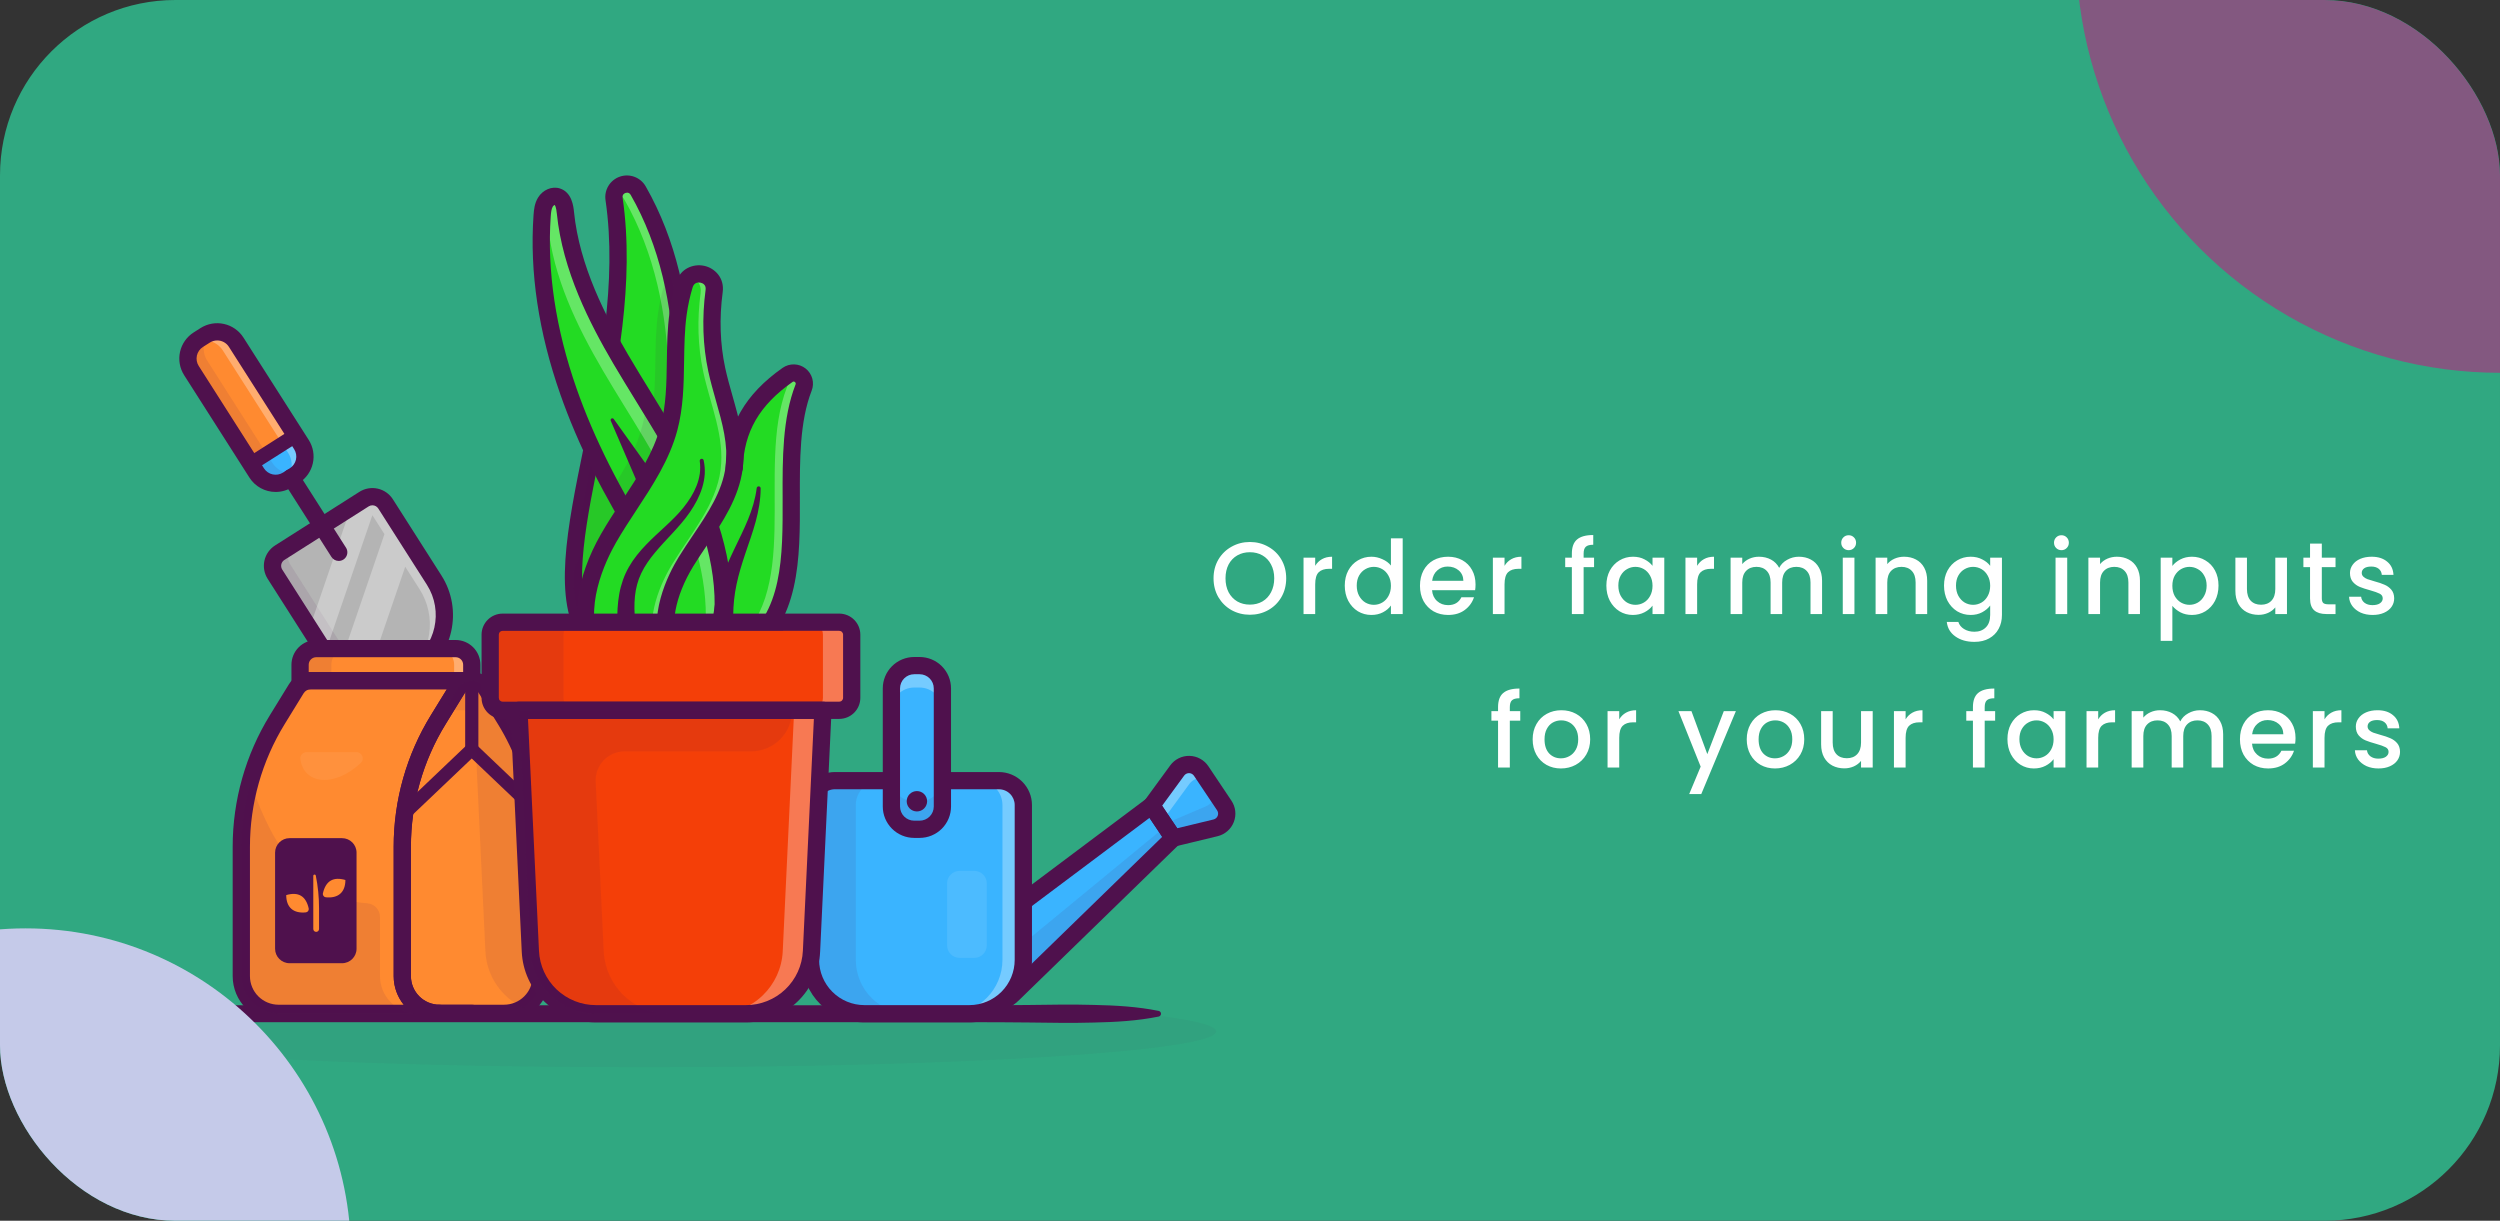 <svg width="342" height="167" viewBox="0 0 342 167" fill="none" xmlns="http://www.w3.org/2000/svg">
<rect x="0" y="0" width="342" height="167" fill="#333333" stroke="none"/>
<g clip-path="url(#clip0_554_8183)">
<rect width="342" height="167" fill="#30A881"/>
<g clip-path="url(#clip1_554_8183)">
<path d="M52.746 68.931L59.391 79.352C62.051 83.525 60.817 89.061 56.64 91.716H56.637C56.514 91.794 56.393 91.866 56.27 91.936C56.25 91.949 56.229 91.961 56.207 91.971C56.137 92.011 56.071 92.049 56 92.083C55.868 92.154 55.733 92.217 55.6 92.279C53.694 93.165 51.537 93.354 49.505 92.812C47.474 92.271 45.699 91.033 44.49 89.316C44.409 89.204 44.33 89.087 44.254 88.968L37.61 78.547C37.459 78.311 37.357 78.048 37.308 77.773C37.259 77.498 37.265 77.216 37.326 76.943C37.387 76.67 37.501 76.412 37.661 76.183C37.822 75.955 38.026 75.76 38.263 75.61L49.8 68.279C50.088 68.096 50.415 67.984 50.755 67.954C51.095 67.924 51.437 67.975 51.753 68.105C51.802 68.124 51.851 68.146 51.898 68.171C51.938 68.19 51.98 68.213 52.022 68.237C52.137 68.302 52.245 68.379 52.345 68.465C52.386 68.499 52.425 68.537 52.461 68.576C52.569 68.683 52.665 68.802 52.746 68.931V68.931Z" fill="#B4B4B4"/>
<g opacity="0.3">
<path opacity="0.3" d="M57.636 90.975C57.322 91.244 56.989 91.49 56.64 91.712H56.637C52.461 94.366 46.916 93.136 44.256 88.964L37.612 78.542C37.461 78.307 37.359 78.044 37.31 77.769C37.261 77.494 37.267 77.212 37.328 76.939C37.389 76.666 37.502 76.408 37.663 76.179C37.824 75.951 38.028 75.756 38.265 75.606L40.358 74.276C40.122 74.426 39.917 74.621 39.757 74.85C39.596 75.078 39.482 75.337 39.421 75.609C39.361 75.882 39.354 76.164 39.403 76.439C39.452 76.714 39.554 76.977 39.705 77.213L46.349 87.634C47.511 89.456 49.292 90.798 51.367 91.412C53.441 92.026 55.668 91.871 57.636 90.975Z" fill="#4F114D"/>
</g>
<g opacity="0.55">
<path opacity="0.55" d="M52.746 68.931L59.391 79.352C62.051 83.525 60.817 89.061 56.64 91.716H56.637C56.514 91.794 56.393 91.866 56.27 91.936C56.25 91.949 56.229 91.961 56.207 91.971C56.137 92.011 56.071 92.049 56 92.083C55.868 92.154 55.733 92.217 55.6 92.279C57.267 90.884 58.37 88.932 58.701 86.785C59.033 84.639 58.571 82.446 57.402 80.614L55.436 77.532L50.154 92.956C48.774 92.699 47.474 92.12 46.361 91.265L52.592 73.07L50.94 70.479L44.489 89.316C44.409 89.204 44.33 89.087 44.254 88.968L42.336 85.959L47.99 69.444L47.997 69.426L49.8 68.28C50.088 68.097 50.415 67.985 50.755 67.955C51.095 67.925 51.437 67.977 51.753 68.106C51.802 68.126 51.851 68.147 51.898 68.171C51.938 68.191 51.98 68.214 52.022 68.237C52.136 68.303 52.245 68.38 52.344 68.466C52.386 68.5 52.425 68.537 52.461 68.578C52.569 68.684 52.665 68.802 52.746 68.931V68.931Z" fill="white"/>
</g>
<g opacity="0.55">
<path opacity="0.55" d="M47.999 69.424L47.993 69.442C47.933 69.471 47.875 69.503 47.819 69.539L47.999 69.424Z" fill="white"/>
</g>
<path d="M51.838 94.29C50.128 94.293 48.445 93.864 46.946 93.045C45.446 92.225 44.178 91.041 43.259 89.602L36.615 79.181C36.381 78.815 36.222 78.406 36.147 77.979C36.071 77.551 36.081 77.113 36.175 76.689C36.27 76.265 36.447 75.864 36.696 75.508C36.946 75.153 37.263 74.85 37.63 74.617L49.169 67.282C49.91 66.812 50.808 66.655 51.665 66.845C52.522 67.035 53.269 67.557 53.742 68.296L60.385 78.719C63.39 83.433 61.994 89.708 57.272 92.708C55.649 93.742 53.764 94.291 51.838 94.29V94.29ZM50.946 69.124C50.766 69.124 50.589 69.175 50.437 69.272L38.899 76.604C38.794 76.671 38.703 76.758 38.631 76.86C38.56 76.962 38.509 77.077 38.482 77.199C38.455 77.32 38.452 77.446 38.474 77.569C38.495 77.692 38.541 77.809 38.608 77.914L45.252 88.334C47.558 91.951 52.382 93.022 56.005 90.719C59.629 88.417 60.702 83.601 58.394 79.984L51.749 69.563C51.663 69.428 51.545 69.317 51.404 69.24C51.264 69.164 51.106 69.124 50.946 69.124V69.124Z" fill="#4F114D"/>
<path d="M32.309 46.81L41.237 60.815C41.673 61.5 41.818 62.33 41.641 63.122C41.464 63.914 40.98 64.604 40.293 65.039L39.35 65.639C39.011 65.855 38.632 66.002 38.235 66.072C37.839 66.142 37.432 66.133 37.039 66.046C36.646 65.959 36.274 65.795 35.944 65.564C35.615 65.333 35.334 65.04 35.118 64.7L26.19 50.695C25.974 50.356 25.826 49.978 25.757 49.582C25.687 49.186 25.695 48.781 25.783 48.388C25.87 47.996 26.033 47.624 26.264 47.295C26.495 46.966 26.789 46.685 27.128 46.47L28.072 45.87C28.759 45.434 29.591 45.288 30.385 45.464C31.18 45.64 31.872 46.124 32.309 46.81V46.81Z" fill="#FF8A30"/>
<path d="M40.44 59.562L41.239 60.815C41.675 61.5 41.821 62.33 41.644 63.122C41.467 63.914 40.982 64.604 40.296 65.039L39.352 65.639C39.013 65.855 38.634 66.002 38.238 66.072C37.841 66.142 37.435 66.133 37.042 66.046C36.648 65.959 36.276 65.795 35.947 65.564C35.617 65.333 35.337 65.04 35.121 64.7L34.321 63.447L40.44 59.562Z" fill="#3AB4FF"/>
<g opacity="0.3">
<path opacity="0.3" d="M40.856 64.586C40.688 64.759 40.499 64.912 40.296 65.041L39.352 65.641C39.013 65.857 38.634 66.004 38.238 66.074C37.841 66.144 37.435 66.135 37.042 66.048C36.648 65.961 36.276 65.797 35.947 65.566C35.617 65.335 35.337 65.042 35.121 64.702L26.193 50.697C25.976 50.358 25.828 49.98 25.758 49.584C25.688 49.188 25.696 48.782 25.783 48.39C25.87 47.997 26.034 47.625 26.265 47.296C26.495 46.966 26.789 46.686 27.129 46.469L28.072 45.87C28.276 45.741 28.495 45.636 28.723 45.556C28.246 46.052 27.95 46.693 27.881 47.377C27.813 48.061 27.976 48.748 28.345 49.328L37.273 63.334C37.643 63.913 38.198 64.352 38.848 64.579C39.497 64.806 40.205 64.808 40.856 64.586V64.586Z" fill="#4F114D"/>
</g>
<g opacity="0.55">
<path opacity="0.55" d="M32.309 46.81L41.237 60.815C41.673 61.5 41.819 62.33 41.642 63.122C41.465 63.914 40.98 64.604 40.294 65.039L39.35 65.639C39.206 65.73 39.054 65.81 38.896 65.877C39.433 65.392 39.78 64.733 39.877 64.016C39.974 63.3 39.813 62.572 39.424 61.962L30.496 47.964C30.108 47.353 29.516 46.9 28.825 46.683C28.134 46.466 27.389 46.5 26.721 46.779C26.848 46.665 26.985 46.561 27.129 46.47L28.073 45.87C28.759 45.434 29.591 45.288 30.386 45.464C31.18 45.64 31.872 46.124 32.309 46.81Z" fill="white"/>
</g>
<path d="M37.713 67.299C36.997 67.3 36.292 67.121 35.665 66.778C35.037 66.434 34.506 65.939 34.122 65.336L25.192 51.329C24.588 50.38 24.385 49.231 24.629 48.133C24.874 47.035 25.545 46.079 26.495 45.475L27.438 44.876C28.389 44.273 29.54 44.072 30.64 44.316C31.739 44.559 32.697 45.229 33.302 46.176L42.233 60.183C42.838 61.132 43.041 62.282 42.796 63.379C42.552 64.477 41.881 65.433 40.931 66.037V66.037L39.987 66.637C39.308 67.069 38.519 67.299 37.713 67.299V67.299ZM29.716 46.573C29.358 46.572 29.008 46.674 28.706 46.866L27.763 47.464C27.554 47.597 27.373 47.769 27.231 47.972C27.089 48.174 26.988 48.403 26.934 48.644C26.881 48.885 26.875 49.135 26.918 49.379C26.961 49.622 27.052 49.855 27.185 50.063L36.113 64.07C36.382 64.491 36.807 64.788 37.295 64.897C37.783 65.005 38.295 64.916 38.717 64.648L39.661 64.049C40.083 63.78 40.381 63.356 40.489 62.868C40.598 62.381 40.508 61.87 40.239 61.449L31.31 47.442C31.14 47.175 30.904 46.955 30.625 46.803C30.346 46.651 30.034 46.572 29.716 46.573V46.573Z" fill="#4F114D"/>
<path d="M34.321 64.441C34.106 64.441 33.897 64.372 33.725 64.243C33.553 64.115 33.427 63.934 33.367 63.727C33.307 63.522 33.315 63.302 33.391 63.101C33.467 62.9 33.605 62.729 33.787 62.614L39.905 58.726C40.015 58.654 40.139 58.605 40.268 58.581C40.397 58.557 40.53 58.559 40.658 58.587C40.786 58.615 40.908 58.667 41.016 58.742C41.124 58.817 41.216 58.913 41.286 59.024C41.357 59.134 41.405 59.258 41.427 59.387C41.45 59.517 41.446 59.649 41.417 59.777C41.387 59.905 41.333 60.026 41.257 60.132C41.18 60.239 41.083 60.33 40.971 60.398L34.853 64.286C34.694 64.387 34.51 64.441 34.321 64.441V64.441Z" fill="#4F114D"/>
<path d="M46.339 76.736C46.14 76.736 45.944 76.686 45.77 76.59C45.596 76.495 45.448 76.357 45.341 76.189L38.829 65.975C38.661 65.712 38.605 65.392 38.673 65.087C38.741 64.781 38.927 64.516 39.191 64.348C39.456 64.18 39.776 64.124 40.082 64.192C40.387 64.26 40.654 64.446 40.822 64.71L47.334 74.924C47.447 75.102 47.511 75.308 47.518 75.519C47.525 75.73 47.475 75.939 47.373 76.124C47.271 76.309 47.122 76.463 46.94 76.571C46.758 76.678 46.55 76.735 46.339 76.736V76.736Z" fill="#4F114D"/>
<path d="M158.507 139.067C155.561 139.663 152.614 139.821 149.668 139.884C146.722 139.967 143.776 139.923 140.83 139.878C137.883 139.833 134.937 139.841 131.99 139.84H34.764H30.344C28.871 139.84 27.398 139.891 25.925 139.916C24.452 139.942 22.979 139.903 21.505 139.806C20.032 139.691 18.559 139.5 17.086 139.066C17.003 139.041 16.929 138.99 16.877 138.921C16.825 138.851 16.797 138.766 16.797 138.679C16.797 138.592 16.825 138.508 16.877 138.438C16.929 138.369 17.003 138.318 17.086 138.293C18.559 137.859 20.032 137.668 21.505 137.553C22.978 137.456 24.452 137.419 25.925 137.442C27.398 137.467 28.871 137.52 30.344 137.519H34.764H131.99C134.937 137.519 137.883 137.529 140.83 137.481C143.776 137.432 146.722 137.391 149.668 137.474C152.614 137.538 155.561 137.696 158.507 138.292C158.596 138.31 158.677 138.358 158.735 138.429C158.792 138.499 158.824 138.587 158.824 138.678C158.824 138.769 158.792 138.858 158.735 138.928C158.677 138.998 158.596 139.047 158.507 139.065V139.067Z" fill="#4F114D"/>
<path d="M160.517 114.643L138.509 136.046C138.114 136.436 137.637 136.733 137.113 136.918C136.589 137.102 136.031 137.169 135.478 137.113C134.926 137.057 134.392 136.88 133.916 136.594C133.44 136.308 133.033 135.921 132.724 135.46L129.755 131.025L157.539 110.196L160.517 114.643Z" fill="#3AB4FF"/>
<g opacity="0.3">
<path opacity="0.3" d="M160.517 114.642L138.511 136.047C138.115 136.436 137.638 136.734 137.114 136.918C136.59 137.102 136.032 137.168 135.479 137.112C134.926 137.056 134.392 136.879 133.916 136.593C133.44 136.308 133.032 135.92 132.723 135.459L129.754 131.029L135.121 127.008L135.236 127.217C135.506 127.701 135.88 128.121 136.331 128.444C136.782 128.768 137.299 128.989 137.845 129.09C138.391 129.191 138.953 129.171 139.49 129.03C140.028 128.889 140.527 128.632 140.954 128.276L159.447 113.046L160.517 114.642Z" fill="#4F114D"/>
</g>
<path d="M166.29 113.248L160.517 114.643L157.539 110.195L161.037 105.404C161.227 105.144 161.477 104.934 161.765 104.791C162.054 104.649 162.373 104.578 162.695 104.584C163.017 104.591 163.332 104.675 163.615 104.829C163.897 104.984 164.138 105.204 164.317 105.471L167.482 110.198C167.661 110.465 167.772 110.771 167.807 111.091C167.842 111.41 167.799 111.734 167.682 112.033C167.565 112.332 167.378 112.599 167.135 112.811C166.893 113.022 166.603 113.172 166.29 113.248V113.248Z" fill="#3AB4FF"/>
<g opacity="0.3">
<path opacity="0.3" d="M166.289 113.249L160.517 114.64L158.298 111.33L159.526 112.629L164.986 110.295C165.376 110.129 165.702 109.843 165.919 109.479C166.135 109.116 166.23 108.693 166.19 108.272L167.48 110.195C167.66 110.462 167.772 110.769 167.808 111.089C167.843 111.409 167.8 111.732 167.683 112.032C167.566 112.332 167.379 112.599 167.136 112.811C166.893 113.023 166.603 113.173 166.289 113.249V113.249Z" fill="#4F114D"/>
</g>
<g opacity="0.55">
<path opacity="0.55" d="M165.106 106.59C164.689 106.411 164.224 106.38 163.787 106.5C163.349 106.619 162.965 106.884 162.698 107.25L159.201 112.043L161.042 114.795L160.711 114.874L157.732 110.429L161.233 105.636C161.423 105.376 161.672 105.166 161.961 105.023C162.249 104.881 162.568 104.81 162.89 104.816C163.212 104.823 163.527 104.907 163.81 105.061C164.092 105.215 164.333 105.435 164.512 105.703L165.106 106.59Z" fill="white"/>
</g>
<path d="M135.865 138.311C135.696 138.311 135.527 138.302 135.359 138.285C134.633 138.213 133.932 137.981 133.307 137.605C132.681 137.23 132.147 136.721 131.742 136.114L128.773 131.678C128.606 131.428 128.54 131.123 128.591 130.826C128.642 130.529 128.804 130.262 129.046 130.081L156.83 109.252C156.958 109.155 157.105 109.086 157.261 109.049C157.417 109.011 157.579 109.005 157.737 109.032C157.895 109.059 158.046 109.118 158.181 109.205C158.315 109.292 158.431 109.406 158.52 109.539L161.498 113.986C161.652 114.215 161.72 114.49 161.692 114.764C161.664 115.038 161.54 115.293 161.343 115.486L139.336 136.888C138.412 137.801 137.164 138.313 135.865 138.311V138.311ZM131.357 131.298L133.705 134.804C133.917 135.121 134.197 135.387 134.524 135.583C134.851 135.78 135.218 135.901 135.597 135.94C135.977 135.978 136.36 135.933 136.72 135.806C137.08 135.679 137.408 135.475 137.679 135.207L158.988 114.483L157.248 111.886L131.357 131.298Z" fill="#4F114D"/>
<path d="M160.517 115.822C160.323 115.821 160.132 115.773 159.961 115.682C159.79 115.591 159.644 115.459 159.536 115.298L156.558 110.851C156.424 110.65 156.355 110.413 156.36 110.171C156.365 109.93 156.443 109.696 156.586 109.501L160.085 104.71C160.386 104.296 160.783 103.962 161.242 103.735C161.7 103.507 162.207 103.394 162.719 103.404C163.231 103.414 163.733 103.547 164.182 103.793C164.632 104.038 165.015 104.388 165.3 104.813L168.465 109.54C168.749 109.965 168.927 110.452 168.982 110.96C169.038 111.469 168.969 111.983 168.783 112.459C168.597 112.935 168.299 113.359 167.913 113.696C167.527 114.032 167.066 114.271 166.569 114.391V114.391L160.794 115.789C160.703 115.81 160.61 115.821 160.517 115.822V115.822ZM158.978 110.225L161.043 113.304L166.012 112.102C166.14 112.071 166.259 112.009 166.358 111.923C166.458 111.836 166.535 111.727 166.583 111.604C166.631 111.481 166.648 111.349 166.634 111.218C166.62 111.087 166.574 110.961 166.5 110.852L163.335 106.126C163.262 106.017 163.163 105.927 163.048 105.864C162.932 105.801 162.803 105.767 162.672 105.764C162.54 105.762 162.41 105.791 162.292 105.849C162.174 105.907 162.072 105.993 161.994 106.099L158.978 110.225Z" fill="#4F114D"/>
<path d="M114.209 106.794H136.656C137.541 106.794 138.389 107.145 139.015 107.769C139.64 108.394 139.992 109.241 139.992 110.124V131.312C139.992 133.266 139.215 135.14 137.831 136.521C136.447 137.903 134.569 138.679 132.612 138.679H118.254C116.297 138.679 114.419 137.903 113.035 136.521C111.652 135.14 110.874 133.266 110.874 131.312V110.124C110.874 109.241 111.226 108.394 111.851 107.769C112.477 107.145 113.326 106.794 114.21 106.794H114.209Z" fill="#3AB4FF"/>
<g opacity="0.3">
<path opacity="0.3" d="M124.454 138.681H118.894C116.936 138.681 115.059 137.905 113.674 136.524C112.29 135.142 111.512 133.268 111.511 131.314V110.124C111.511 109.241 111.863 108.394 112.489 107.77C113.114 107.145 113.962 106.794 114.847 106.793H120.41C119.972 106.793 119.538 106.879 119.133 107.047C118.729 107.214 118.361 107.46 118.051 107.769C117.741 108.078 117.495 108.445 117.328 108.85C117.16 109.254 117.074 109.687 117.074 110.124V131.314C117.074 132.281 117.265 133.239 117.636 134.133C118.006 135.027 118.55 135.839 119.235 136.523C119.921 137.207 120.734 137.75 121.63 138.12C122.525 138.491 123.485 138.681 124.454 138.681V138.681Z" fill="#4F114D"/>
</g>
<g opacity="0.55">
<path opacity="0.55" d="M139.358 110.124V131.314C139.358 133.268 138.58 135.141 137.196 136.523C135.812 137.905 133.935 138.681 131.978 138.681H129.755C131.712 138.681 133.589 137.905 134.973 136.523C136.357 135.141 137.135 133.268 137.135 131.314V110.124C137.135 109.241 136.783 108.394 136.157 107.769C135.532 107.144 134.683 106.793 133.798 106.793H136.023C136.908 106.794 137.756 107.145 138.381 107.769C139.007 108.394 139.358 109.241 139.358 110.124Z" fill="white"/>
</g>
<path d="M132.611 139.859H118.254C113.533 139.859 109.692 136.025 109.692 131.313V110.125C109.694 108.929 110.17 107.783 111.017 106.938C111.864 106.092 113.012 105.617 114.21 105.615H136.656C137.853 105.617 139.002 106.092 139.848 106.938C140.695 107.783 141.172 108.929 141.173 110.125V131.313C141.173 136.025 137.332 139.859 132.611 139.859ZM114.21 107.97C113.638 107.971 113.09 108.198 112.686 108.601C112.281 109.005 112.054 109.552 112.053 110.123V131.313C112.056 132.953 112.71 134.526 113.872 135.686C115.035 136.846 116.61 137.498 118.254 137.5H132.611C134.255 137.498 135.83 136.845 136.992 135.685C138.154 134.525 138.808 132.953 138.81 131.313V110.125C138.81 109.554 138.582 109.007 138.178 108.604C137.774 108.2 137.226 107.973 136.654 107.972L114.21 107.97Z" fill="#4F114D"/>
<path d="M125.802 91.054H125.063C123.341 91.054 121.944 92.448 121.944 94.167V110.333C121.944 112.052 123.341 113.446 125.063 113.446H125.802C127.525 113.446 128.921 112.052 128.921 110.333V94.167C128.921 92.448 127.525 91.054 125.802 91.054Z" fill="#3AB4FF"/>
<g opacity="0.3">
<path opacity="0.3" d="M128.92 106.5V110.333C128.92 110.742 128.84 111.147 128.683 111.524C128.526 111.902 128.297 112.245 128.007 112.534C127.717 112.823 127.373 113.053 126.995 113.209C126.617 113.365 126.211 113.446 125.801 113.446H125.065C124.655 113.446 124.249 113.365 123.871 113.209C123.492 113.053 123.148 112.824 122.858 112.534C122.568 112.245 122.338 111.902 122.181 111.525C122.024 111.147 121.944 110.742 121.943 110.333V106.5C121.944 106.908 122.024 107.313 122.181 107.691C122.338 108.069 122.568 108.412 122.858 108.701C123.148 108.99 123.492 109.219 123.871 109.376C124.249 109.532 124.655 109.612 125.065 109.612H125.801C126.211 109.612 126.617 109.532 126.995 109.376C127.373 109.219 127.717 108.99 128.007 108.701C128.297 108.412 128.526 108.069 128.683 107.691C128.84 107.313 128.92 106.908 128.92 106.5V106.5Z" fill="#4F114D"/>
</g>
<g opacity="0.55">
<path opacity="0.55" d="M128.92 94.82V97.167C128.92 96.758 128.84 96.353 128.683 95.975C128.526 95.598 128.296 95.254 128.007 94.965C127.717 94.676 127.373 94.447 126.995 94.291C126.617 94.134 126.211 94.054 125.801 94.054H125.065C124.237 94.054 123.444 94.382 122.858 94.965C122.273 95.549 121.944 96.341 121.943 97.167V94.82C121.944 93.994 122.273 93.202 122.858 92.619C123.444 92.035 124.237 91.707 125.065 91.707H125.801C126.211 91.707 126.617 91.788 126.995 91.944C127.373 92.1 127.717 92.33 128.007 92.619C128.296 92.908 128.526 93.251 128.683 93.629C128.84 94.007 128.92 94.411 128.92 94.82V94.82Z" fill="white"/>
</g>
<path d="M125.803 114.626H125.063C123.923 114.625 122.831 114.172 122.025 113.368C121.219 112.563 120.765 111.473 120.764 110.335V94.169C120.765 93.031 121.218 91.94 122.024 91.135C122.83 90.331 123.923 89.878 125.063 89.877H125.803C126.942 89.878 128.035 90.331 128.841 91.135C129.647 91.94 130.1 93.031 130.101 94.169V110.335C130.1 111.473 129.647 112.563 128.841 113.368C128.035 114.172 126.942 114.625 125.803 114.626ZM125.063 92.234C124.549 92.235 124.057 92.439 123.693 92.802C123.33 93.164 123.126 93.656 123.125 94.169V110.335C123.126 110.848 123.33 111.339 123.694 111.702C124.057 112.065 124.549 112.269 125.063 112.269H125.803C126.316 112.269 126.809 112.065 127.172 111.702C127.535 111.339 127.74 110.848 127.74 110.335V94.169C127.74 93.656 127.535 93.164 127.172 92.802C126.809 92.439 126.316 92.235 125.803 92.234H125.063Z" fill="#4F114D"/>
<path d="M125.433 111.007C125.062 111.007 124.707 110.86 124.445 110.599C124.183 110.337 124.036 109.983 124.036 109.613V109.613C124.036 109.243 124.183 108.889 124.445 108.627C124.707 108.366 125.062 108.219 125.433 108.219C125.616 108.219 125.798 108.255 125.967 108.325C126.137 108.395 126.291 108.498 126.42 108.627C126.55 108.757 126.653 108.91 126.723 109.08C126.793 109.249 126.83 109.43 126.83 109.613V109.613C126.829 109.983 126.682 110.338 126.42 110.599C126.158 110.86 125.803 111.007 125.433 111.007V111.007Z" fill="#4F114D"/>
<g opacity="0.3">
<path opacity="0.3" d="M131.277 131.041H133.278C134.226 131.041 134.995 130.273 134.995 129.326V120.848C134.995 119.901 134.226 119.133 133.278 119.133H131.277C130.328 119.133 129.559 119.901 129.559 120.848V129.326C129.559 130.273 130.328 131.041 131.277 131.041Z" fill="white"/>
</g>
<path d="M74.043 115.83V133.542C74.044 134.209 73.912 134.87 73.657 135.487C73.401 136.103 73.026 136.664 72.554 137.136C72.081 137.608 71.52 137.982 70.903 138.238C70.285 138.493 69.623 138.625 68.954 138.625H60.13C58.779 138.624 57.484 138.088 56.529 137.135C55.574 136.182 55.037 134.89 55.035 133.542V115.83C55.036 109.689 56.742 103.669 59.963 98.437L61.201 96.424L62.554 94.228C62.762 93.888 63.054 93.608 63.402 93.413C63.75 93.219 64.142 93.117 64.541 93.117C64.939 93.117 65.331 93.219 65.679 93.413C66.027 93.608 66.319 93.888 66.527 94.228L69.122 98.437C72.344 103.668 74.047 109.69 74.043 115.83V115.83Z" fill="#FF8A30"/>
<path d="M64.539 93.114C64.14 93.113 63.747 93.214 63.399 93.409C63.05 93.604 62.758 93.885 62.551 94.226L59.962 98.437C56.74 103.668 55.034 109.689 55.035 115.83V133.54C55.036 134.888 55.572 136.18 56.527 137.133C57.482 138.087 58.777 138.622 60.127 138.623H38.104C36.754 138.622 35.459 138.087 34.504 137.133C33.549 136.18 33.013 134.888 33.012 133.54V115.83C33.014 112.809 33.427 109.802 34.239 106.892L34.244 106.888C35.075 103.914 36.319 101.071 37.939 98.44L40.528 94.228C40.735 93.888 41.027 93.606 41.375 93.411C41.724 93.216 42.116 93.115 42.516 93.117L64.539 93.114Z" fill="#FF8A30"/>
<path d="M43.263 88.729H62.329C62.916 88.729 63.478 88.961 63.892 89.375C64.307 89.789 64.54 90.35 64.54 90.936V93.114H41.052V90.936C41.052 90.35 41.285 89.789 41.699 89.375C42.114 88.961 42.676 88.729 43.263 88.729Z" fill="#FF8A30"/>
<g opacity="0.3">
<path opacity="0.3" d="M47.544 88.73C47.254 88.73 46.967 88.787 46.698 88.898C46.43 89.009 46.186 89.172 45.981 89.377C45.775 89.582 45.612 89.825 45.501 90.093C45.39 90.361 45.333 90.648 45.333 90.938V93.114H41.05V90.938C41.05 90.648 41.107 90.361 41.218 90.093C41.329 89.825 41.492 89.582 41.697 89.377C41.903 89.172 42.147 89.009 42.415 88.898C42.683 88.787 42.971 88.73 43.261 88.73H47.544Z" fill="#4F114D"/>
</g>
<g opacity="0.55">
<path opacity="0.55" d="M64.538 90.938V93.114H62.126V90.938C62.127 90.648 62.07 90.361 61.959 90.093C61.848 89.826 61.686 89.582 61.48 89.377C61.275 89.172 61.032 89.009 60.764 88.898C60.496 88.787 60.208 88.73 59.918 88.73H62.329C62.915 88.731 63.477 88.963 63.892 89.377C64.306 89.791 64.538 90.353 64.538 90.938V90.938Z" fill="white"/>
</g>
<path d="M68.954 139.802H60.127C58.464 139.801 56.869 139.14 55.693 137.966C54.517 136.792 53.855 135.201 53.853 133.54V115.83C53.852 109.471 55.618 103.237 58.956 97.82L61.544 93.61C61.858 93.098 62.298 92.675 62.823 92.381C63.348 92.088 63.939 91.934 64.541 91.935C65.142 91.935 65.733 92.09 66.257 92.384C66.782 92.678 67.221 93.102 67.534 93.614L70.125 97.82C72.623 101.869 74.248 106.393 74.897 111.103C75.114 112.669 75.222 114.249 75.223 115.83V133.54C75.223 136.993 72.411 139.802 68.954 139.802ZM64.538 94.293C64.341 94.292 64.147 94.342 63.975 94.438C63.803 94.535 63.659 94.674 63.558 94.843L60.968 99.054C57.859 104.1 56.214 109.907 56.215 115.83V133.54C56.216 134.576 56.629 135.568 57.362 136.3C58.096 137.032 59.09 137.444 60.127 137.445H68.955C69.991 137.444 70.985 137.032 71.717 136.3C72.45 135.568 72.862 134.575 72.863 133.54V115.83C72.862 114.357 72.76 112.885 72.559 111.426C71.954 107.039 70.44 102.825 68.113 99.054L65.52 94.844C65.419 94.674 65.275 94.534 65.103 94.438C64.93 94.341 64.736 94.291 64.538 94.293Z" fill="#4F114D"/>
<path d="M55.352 112.166C55.171 112.166 54.995 112.112 54.845 112.011C54.696 111.91 54.58 111.767 54.513 111.599C54.446 111.432 54.431 111.249 54.469 111.073C54.507 110.896 54.598 110.736 54.728 110.612L63.914 101.864C64.082 101.704 64.306 101.614 64.538 101.614C64.77 101.614 64.993 101.704 65.161 101.864L74.347 110.612C74.52 110.777 74.621 111.004 74.627 111.243C74.632 111.482 74.543 111.713 74.377 111.886C74.296 111.972 74.198 112.041 74.089 112.089C73.981 112.137 73.864 112.163 73.745 112.165C73.506 112.171 73.274 112.082 73.1 111.916L64.534 103.762L55.967 111.916C55.801 112.075 55.581 112.164 55.352 112.166V112.166Z" fill="#4F114D"/>
<path d="M64.539 139.802H60.127C59.97 139.806 59.814 139.778 59.668 139.72C59.522 139.662 59.389 139.576 59.276 139.466C59.164 139.356 59.075 139.225 59.014 139.081C58.953 138.936 58.922 138.781 58.922 138.624C58.922 138.467 58.953 138.312 59.014 138.167C59.075 138.023 59.164 137.892 59.276 137.782C59.389 137.672 59.522 137.586 59.668 137.528C59.814 137.47 59.97 137.442 60.127 137.446H64.539C64.696 137.442 64.852 137.47 64.998 137.528C65.144 137.586 65.277 137.672 65.389 137.782C65.502 137.892 65.591 138.023 65.652 138.167C65.713 138.312 65.744 138.467 65.744 138.624C65.744 138.781 65.713 138.936 65.652 139.081C65.591 139.225 65.502 139.356 65.389 139.466C65.277 139.576 65.144 139.662 64.998 139.72C64.852 139.778 64.696 139.806 64.539 139.802V139.802Z" fill="#4F114D"/>
<path d="M60.127 139.803H38.104C36.441 139.801 34.846 139.141 33.67 137.967C32.494 136.793 31.832 135.201 31.83 133.541V115.83C31.831 109.472 33.597 103.238 36.932 97.821L39.522 93.61C39.834 93.097 40.273 92.674 40.798 92.38C41.322 92.087 41.914 91.934 42.515 91.936H64.538C64.851 91.936 65.151 92.06 65.373 92.281C65.594 92.502 65.719 92.802 65.719 93.114C65.719 93.427 65.594 93.727 65.373 93.948C65.151 94.169 64.851 94.293 64.538 94.293C64.341 94.292 64.147 94.342 63.975 94.438C63.803 94.535 63.659 94.674 63.557 94.843L60.968 99.054C57.859 104.1 56.214 109.907 56.215 115.83V133.541C56.216 134.576 56.629 135.569 57.362 136.301C58.096 137.033 59.09 137.444 60.127 137.446C60.436 137.452 60.73 137.579 60.946 137.799C61.162 138.02 61.283 138.316 61.283 138.624C61.283 138.932 61.162 139.228 60.946 139.449C60.73 139.669 60.436 139.796 60.127 139.803H60.127ZM42.516 94.293C42.319 94.292 42.124 94.342 41.953 94.438C41.781 94.535 41.637 94.674 41.535 94.843L38.946 99.054C35.839 104.1 34.193 109.907 34.193 115.83V133.541C34.194 134.576 34.606 135.568 35.34 136.301C36.073 137.033 37.067 137.444 38.104 137.446H55.227C54.337 136.338 53.853 134.96 53.855 133.541V115.83C53.853 109.471 55.62 103.237 58.957 97.82L61.125 94.293H42.516Z" fill="#4F114D"/>
<path d="M64.539 103.417C64.299 103.417 64.07 103.322 63.9 103.153C63.731 102.984 63.636 102.755 63.636 102.516V93.114C63.636 92.875 63.731 92.646 63.9 92.477C64.07 92.308 64.299 92.213 64.539 92.213C64.778 92.213 65.008 92.308 65.177 92.477C65.347 92.646 65.442 92.875 65.442 93.114V102.516C65.442 102.755 65.347 102.984 65.177 103.153C65.008 103.322 64.778 103.417 64.539 103.417V103.417Z" fill="#4F114D"/>
<path d="M64.538 94.293H41.051C40.896 94.293 40.743 94.263 40.6 94.203C40.456 94.144 40.326 94.057 40.217 93.948C40.107 93.838 40.02 93.708 39.961 93.565C39.901 93.422 39.871 93.269 39.871 93.114V90.936C39.872 90.039 40.23 89.178 40.865 88.543C41.501 87.909 42.364 87.552 43.263 87.55H62.329C63.228 87.552 64.091 87.909 64.726 88.543C65.362 89.178 65.72 90.039 65.721 90.936V93.114C65.721 93.269 65.69 93.423 65.631 93.566C65.571 93.709 65.484 93.839 65.374 93.948C65.265 94.058 65.134 94.145 64.991 94.204C64.847 94.263 64.694 94.293 64.538 94.293ZM42.232 91.936H63.358V90.936C63.358 90.663 63.25 90.401 63.056 90.208C62.862 90.014 62.6 89.906 62.326 89.906H43.263C42.989 89.906 42.726 90.014 42.533 90.208C42.339 90.401 42.231 90.663 42.231 90.936L42.232 91.936Z" fill="#4F114D"/>
<g opacity="0.3">
<path opacity="0.3" d="M57.077 138.624H38.104C36.754 138.624 35.458 138.088 34.503 137.135C33.548 136.182 33.012 134.888 33.012 133.54V115.83C33.014 112.809 33.427 109.802 34.239 106.892L34.244 106.888C37.742 117.517 43.063 123.076 50.209 123.567C50.688 123.596 51.138 123.806 51.468 124.155C51.798 124.504 51.983 124.965 51.984 125.444V133.54C51.985 134.888 52.522 136.181 53.477 137.134C54.432 138.087 55.727 138.623 57.077 138.624Z" fill="#4F114D"/>
</g>
<path d="M46.788 114.659H39.617C38.52 114.659 37.631 115.547 37.631 116.642V129.787C37.631 130.882 38.52 131.769 39.617 131.769H46.788C47.886 131.769 48.775 130.882 48.775 129.787V116.642C48.775 115.547 47.886 114.659 46.788 114.659Z" fill="#4F114D"/>
<path d="M43.252 127.481C43.148 127.481 43.048 127.44 42.974 127.366C42.9 127.293 42.858 127.193 42.858 127.088V119.814C42.858 119.771 42.874 119.73 42.903 119.698C42.931 119.666 42.971 119.645 43.014 119.641C43.057 119.637 43.1 119.649 43.135 119.675C43.169 119.7 43.193 119.738 43.201 119.78V119.78C43.497 121.244 43.645 122.733 43.645 124.226V127.088C43.645 127.192 43.604 127.292 43.53 127.366C43.456 127.44 43.356 127.481 43.252 127.481V127.481Z" fill="#FF8A30"/>
<path d="M44.177 122.199C44.564 120.505 45.589 119.9 47.251 120.383C47.251 122.099 46.233 122.918 44.567 122.749C44.504 122.741 44.443 122.721 44.388 122.688C44.334 122.656 44.286 122.612 44.25 122.561C44.213 122.509 44.188 122.45 44.175 122.388C44.162 122.325 44.163 122.261 44.177 122.199V122.199Z" fill="#FF8A30"/>
<path d="M42.229 124.264C41.842 122.57 40.817 121.965 39.155 122.448C39.155 124.164 40.172 124.983 41.839 124.814C41.902 124.806 41.963 124.786 42.018 124.753C42.072 124.721 42.12 124.677 42.157 124.625C42.193 124.574 42.219 124.515 42.231 124.452C42.244 124.39 42.243 124.326 42.229 124.264V124.264Z" fill="#FF8A30"/>
<g opacity="0.25">
<path opacity="0.25" d="M49.35 104.374C45.738 107.759 41.581 107.316 41.093 103.854C41.021 103.346 41.434 102.895 41.948 102.895H48.757C49.531 102.894 49.915 103.844 49.35 104.374Z" fill="white"/>
</g>
<g opacity="0.3">
<path opacity="0.3" d="M74.044 115.83V133.542C74.044 134.408 73.823 135.26 73.4 136.017C72.978 136.774 72.368 137.41 71.63 137.866C70.132 137.18 68.853 136.097 67.93 134.734C67.008 133.371 66.48 131.781 66.402 130.138L64.838 97.168H62.606C62.329 97.168 62.056 97.1 61.811 96.97C61.566 96.841 61.357 96.653 61.201 96.424L62.554 94.228C62.762 93.889 63.054 93.608 63.402 93.414C63.75 93.219 64.142 93.117 64.541 93.117C64.939 93.117 65.331 93.219 65.679 93.414C66.027 93.608 66.319 93.889 66.528 94.228L69.122 98.438C72.344 103.668 74.048 109.69 74.044 115.83V115.83Z" fill="#4F114D"/>
</g>
<path d="M80.518 87.279L90.319 72.517C93.152 63.126 94.723 49.893 91.824 37.73C90.858 33.669 89.388 29.722 87.305 26.083C86.33 24.374 83.722 25.273 84.002 27.22C86.659 45.465 78.795 65.239 78.456 78.055C78.352 81.795 78.895 84.935 80.518 87.279Z" fill="#23DB23"/>
<g opacity="0.55">
<path opacity="0.55" d="M79.776 86.79C79.952 87.13 80.149 87.458 80.368 87.772L90.168 73.01C93.945 60.483 95.484 41.118 87.155 26.576C86.435 25.317 84.829 25.476 84.15 26.422C84.639 26.492 85.112 26.77 85.416 27.307C93.743 41.853 92.207 61.218 88.434 73.746L79.776 86.79Z" fill="white"/>
</g>
<path d="M101.728 89.065C112.51 81.61 105.519 64.343 109.933 53.022C110.457 51.678 108.924 50.455 107.743 51.284C103.667 54.148 100.637 57.884 100.44 63.971L91.578 75.834L93.368 83.542C93.368 83.542 90.99 90.342 101.728 89.065Z" fill="#23DB23"/>
<g opacity="0.55">
<path opacity="0.55" d="M97.926 89.115C98.879 89.177 100.009 89.142 101.337 88.983C112.123 81.53 105.132 64.262 109.543 52.941C110.063 51.597 108.532 50.377 107.349 51.205C107.314 51.232 107.274 51.257 107.239 51.284C107.479 51.478 107.651 51.743 107.728 52.042C107.805 52.34 107.784 52.655 107.667 52.941C103.254 64.262 110.244 81.532 99.462 88.983C98.914 89.049 98.407 89.094 97.926 89.115Z" fill="white"/>
</g>
<path d="M80.52 88.456C80.329 88.456 80.141 88.409 79.972 88.321C79.803 88.233 79.658 88.105 79.549 87.948C75.55 82.188 77.563 72.353 79.894 60.965C82.039 50.484 84.472 38.606 82.836 27.386C82.735 26.705 82.876 26.011 83.234 25.422C83.592 24.834 84.145 24.389 84.796 24.165C85.448 23.94 86.158 23.95 86.803 24.193C87.449 24.436 87.989 24.896 88.33 25.494C96.729 40.168 95.451 59.581 91.449 72.855C91.416 72.965 91.367 73.069 91.303 73.164L81.503 87.926C81.396 88.086 81.252 88.218 81.082 88.31C80.913 88.402 80.724 88.451 80.531 88.453L80.52 88.456ZM85.794 26.355C85.718 26.356 85.642 26.37 85.569 26.395C85.395 26.455 85.112 26.62 85.174 27.049C86.867 38.675 84.392 50.769 82.208 61.439C80.207 71.212 78.452 79.785 80.618 84.997L89.24 72.012C93.058 59.211 94.275 40.631 86.281 26.666C86.141 26.422 85.955 26.355 85.794 26.355Z" fill="#4F114D"/>
<path d="M77.769 53.566C79.38 58.161 81.418 62.582 83.731 66.87C85.293 69.777 86.979 72.614 88.744 75.403C88.62 76.574 88.545 78.218 88.479 79.993C88.36 83.121 88.281 86.658 88.067 88.719H98.211C99.966 81.799 98.41 74.403 95.546 67.855C95.537 67.828 95.524 67.804 95.515 67.78C93.554 63.318 91.026 59.15 88.468 54.997C87.259 53.039 86.046 51.076 84.885 49.089C81.262 42.896 78.073 36.249 77.35 29.117C77.262 28.244 77.068 27.174 76.234 26.91C75.614 26.711 74.944 27.112 74.606 27.663C74.267 28.213 74.209 28.879 74.164 29.522C73.595 37.66 75.069 45.862 77.769 53.566Z" fill="#23DB23"/>
<g opacity="0.55">
<path opacity="0.55" d="M73.708 28.509C73.753 28.515 73.797 28.525 73.84 28.54C74.675 28.804 74.869 29.874 74.957 30.747C75.676 37.879 78.867 44.526 82.492 50.719C86.116 56.913 90.24 62.842 93.123 69.41C95.88 75.701 97.447 82.78 96.026 89.471H97.363C99.128 82.524 97.548 75.097 94.667 68.529C91.786 61.961 87.659 56.028 84.036 49.838C80.413 43.649 77.224 36.997 76.501 29.866C76.413 28.994 76.219 27.923 75.385 27.659C74.765 27.46 74.094 27.861 73.757 28.412C73.738 28.443 73.722 28.475 73.708 28.509V28.509Z" fill="white"/>
</g>
<g opacity="0.3">
<path opacity="0.3" d="M92.616 61.989C92.073 65.802 91.266 69.376 90.318 72.519L88.579 75.139L80.519 87.279C78.893 84.937 78.351 81.794 78.455 78.054C78.713 77.308 79.017 76.573 79.348 75.858V70.947L80.875 63.023L84.141 67.887C84.165 67.847 84.193 67.808 84.216 67.769C84.051 67.47 83.889 67.168 83.728 66.869C85.448 64.182 87.014 61.436 87.837 58.369C88.129 57.26 88.338 56.13 88.462 54.99C88.722 55.41 88.98 55.831 89.236 56.251C89.907 51.859 89.401 47.287 90.015 42.857C90.198 41.539 90.483 40.237 90.87 38.964C91.05 38.371 91.396 37.966 91.822 37.727C93.754 45.827 93.703 54.395 92.616 61.989Z" fill="#4F114D"/>
</g>
<g opacity="0.3">
<path opacity="0.3" d="M95.544 67.849C94.166 70.906 91.955 73.687 90.179 76.59C89.513 77.671 88.944 78.809 88.48 79.99C88.547 78.215 88.621 76.569 88.743 75.398C88.688 75.312 88.633 75.221 88.578 75.135L90.317 72.514C91.266 69.372 92.072 65.8 92.616 61.985C93.662 63.871 94.642 65.792 95.512 67.772C95.52 67.804 95.536 67.827 95.544 67.849Z" fill="#4F114D"/>
</g>
<path d="M98.209 89.898C98.029 89.898 97.852 89.857 97.69 89.778C97.529 89.7 97.387 89.585 97.277 89.443C97.166 89.301 97.09 89.136 97.053 88.961C97.016 88.785 97.02 88.603 97.064 88.429C98.952 81.011 96.674 73.361 94.433 68.248C92.41 63.639 89.701 59.24 87.08 54.985C86.014 53.255 84.912 51.466 83.865 49.679C80.7 44.273 76.964 37.063 76.176 29.227C76.087 28.345 75.937 28.099 75.881 28.036C75.772 28.082 75.68 28.162 75.619 28.264C75.427 28.581 75.379 29.076 75.342 29.597C74.819 37.052 76.013 44.984 78.883 53.174C81.263 59.956 84.715 66.819 89.743 74.772C89.885 74.996 89.947 75.261 89.919 75.524C89.754 77.099 89.668 79.642 89.585 82.101C89.5 84.6 89.413 87.183 89.24 88.84C89.225 88.995 89.18 89.145 89.106 89.282C89.033 89.42 88.933 89.541 88.812 89.64C88.691 89.738 88.552 89.812 88.403 89.857C88.253 89.901 88.097 89.916 87.942 89.9C87.787 89.883 87.636 89.837 87.499 89.762C87.362 89.688 87.242 89.587 87.144 89.466C87.046 89.344 86.974 89.205 86.93 89.055C86.887 88.906 86.874 88.749 86.891 88.594C87.056 87.021 87.142 84.479 87.225 82.021C87.303 79.719 87.383 77.345 87.531 75.689C82.52 67.725 79.06 60.809 76.655 53.953C73.675 45.459 72.441 37.21 72.987 29.431C73.042 28.645 73.134 27.813 73.595 27.047C74.247 25.965 75.505 25.434 76.588 25.778C78.254 26.306 78.45 28.256 78.524 28.991C79.265 36.371 82.856 43.286 85.903 48.486C86.936 50.25 88.032 52.028 89.091 53.747C91.754 58.07 94.509 62.54 96.595 67.299C100.024 75.116 100.978 82.622 99.353 89.006C99.289 89.261 99.142 89.487 98.935 89.648C98.727 89.81 98.472 89.898 98.209 89.898V89.898Z" fill="#4F114D"/>
<path d="M91.723 89.063C90.068 85.292 91.609 80.499 93.85 76.835C96.392 72.689 99.812 68.791 100.439 63.971C101.025 59.443 99.017 55.038 98.06 50.571C97.301 47.029 97.226 43.391 97.702 39.804C98.043 37.263 94.367 36.507 93.63 38.967C93.244 40.242 92.959 41.544 92.777 42.863C92.054 48.092 92.886 53.519 91.51 58.616C90.018 64.144 86.117 68.642 83.267 73.611C80.575 78.307 78.858 84.293 81.193 89.066" fill="#23DB23"/>
<g opacity="0.55">
<path opacity="0.55" d="M89.75 89.063H91.723C90.068 85.292 91.608 80.499 93.85 76.835C96.391 72.689 99.811 68.791 100.438 63.971C101.025 59.443 99.017 55.038 98.059 50.571C97.3 47.029 97.225 43.391 97.702 39.804C97.971 37.786 95.707 36.892 94.399 37.844C95.286 38.102 96.006 38.901 95.844 40.091C95.367 43.676 95.443 47.315 96.202 50.858C97.159 55.324 99.167 59.729 98.58 64.258C97.953 69.077 94.533 72.975 91.992 77.12C89.808 80.693 88.287 85.34 89.75 89.063Z" fill="white"/>
</g>
<path d="M91.724 90.242C91.494 90.242 91.269 90.175 91.077 90.05C90.884 89.925 90.733 89.746 90.64 89.536C88.399 84.429 91.433 78.523 92.841 76.22C93.45 75.227 94.112 74.242 94.751 73.29C96.844 70.176 98.821 67.235 99.265 63.82C99.651 60.839 98.813 57.882 97.923 54.753C97.562 53.472 97.184 52.147 96.899 50.82C96.139 47.27 96.013 43.513 96.526 39.652C96.624 38.921 96.076 38.722 95.836 38.67C95.64 38.628 94.982 38.55 94.753 39.308C94.385 40.524 94.113 41.767 93.939 43.025C93.65 45.115 93.617 47.308 93.585 49.43C93.538 52.557 93.489 55.792 92.644 58.924C91.56 62.942 89.271 66.424 87.058 69.789C86.115 71.224 85.139 72.709 84.285 74.198C82.816 76.761 79.675 83.291 82.247 88.547C82.38 88.828 82.397 89.149 82.294 89.442C82.191 89.734 81.977 89.974 81.698 90.111C81.419 90.247 81.097 90.267 80.803 90.169C80.509 90.07 80.265 89.859 80.125 89.582C77.966 85.168 78.735 79.134 82.236 73.026C83.125 71.476 84.121 69.961 85.084 68.493C87.292 65.135 89.377 61.963 90.364 58.308C91.132 55.459 91.177 52.512 91.224 49.392C91.257 47.2 91.291 44.933 91.6 42.701C91.791 41.323 92.089 39.962 92.491 38.631C93.061 36.725 94.854 36.049 96.33 36.364C97.787 36.676 99.125 38.013 98.865 39.961C98.387 43.553 98.503 47.04 99.206 50.325C99.475 51.577 99.84 52.864 100.192 54.109C101.105 57.331 102.05 60.663 101.601 64.123C101.085 68.09 98.859 71.401 96.706 74.603C96.079 75.536 95.431 76.5 94.848 77.45C92.319 81.587 91.55 85.752 92.796 88.59C92.874 88.77 92.907 88.966 92.89 89.161C92.874 89.357 92.809 89.545 92.701 89.709C92.594 89.872 92.447 90.007 92.274 90.1C92.102 90.193 91.908 90.242 91.712 90.242H91.724Z" fill="#4F114D"/>
<path d="M84.7 88.822C84.485 86.411 84.251 83.862 84.713 81.272C84.826 80.622 84.994 79.983 85.213 79.36C85.431 78.733 85.707 78.128 86.039 77.552C86.361 76.987 86.727 76.449 87.134 75.941C87.526 75.445 87.944 74.969 88.386 74.516C90.115 72.713 92.038 71.256 93.497 69.431C94.23 68.521 94.865 67.531 95.289 66.456C95.501 65.921 95.65 65.363 95.734 64.793C95.807 64.222 95.805 63.644 95.727 63.073V63.065C95.717 62.995 95.735 62.925 95.776 62.869C95.818 62.813 95.879 62.775 95.948 62.762C96.017 62.75 96.088 62.765 96.146 62.804C96.204 62.843 96.245 62.902 96.26 62.97C96.394 63.59 96.444 64.225 96.409 64.859C96.365 65.491 96.247 66.117 96.058 66.722C95.683 67.932 95.077 69.049 94.369 70.076C93.661 71.103 92.829 72.047 92.004 72.936C91.179 73.825 90.345 74.696 89.6 75.598C89.228 76.04 88.879 76.501 88.556 76.979C88.24 77.441 87.96 77.927 87.72 78.432C87.483 78.924 87.294 79.438 87.156 79.966C87.013 80.497 86.914 81.039 86.861 81.586C86.632 83.801 86.994 86.109 87.39 88.476V88.479C87.45 88.833 87.365 89.196 87.157 89.489C86.948 89.781 86.631 89.978 86.276 90.038C85.921 90.097 85.558 90.013 85.265 89.804C84.972 89.596 84.774 89.28 84.715 88.926C84.707 88.892 84.703 88.856 84.7 88.822Z" fill="#4F114D"/>
<path d="M87.024 65.636L83.552 57.561C83.526 57.506 83.522 57.445 83.541 57.388C83.559 57.331 83.598 57.283 83.65 57.254C83.703 57.225 83.764 57.216 83.822 57.23C83.88 57.244 83.931 57.279 83.964 57.329L89.083 64.479C89.266 64.735 89.34 65.053 89.288 65.363C89.237 65.674 89.064 65.95 88.807 66.133C88.551 66.316 88.233 66.39 87.922 66.338C87.611 66.287 87.334 66.114 87.15 65.858C87.101 65.788 87.059 65.714 87.024 65.636V65.636Z" fill="#4F114D"/>
<path d="M101.729 90.244C101.477 90.244 101.232 90.164 101.029 90.016C100.826 89.867 100.676 89.657 100.601 89.417C100.526 89.177 100.529 88.92 100.611 88.682C100.693 88.445 100.849 88.239 101.056 88.096C107.113 83.908 107.088 76.223 107.062 68.086C107.044 62.747 107.026 57.227 108.833 52.594C108.86 52.536 108.865 52.471 108.848 52.409C108.831 52.347 108.792 52.294 108.739 52.259C108.697 52.219 108.641 52.196 108.583 52.194C108.524 52.192 108.467 52.211 108.422 52.248C103.878 55.44 101.78 59.067 101.619 64.01C101.617 64.166 101.583 64.32 101.52 64.463C101.457 64.607 101.366 64.736 101.253 64.844C101.14 64.952 101.006 65.036 100.859 65.092C100.713 65.148 100.557 65.174 100.4 65.169C100.244 65.164 100.09 65.127 99.947 65.062C99.805 64.997 99.677 64.905 99.57 64.79C99.464 64.675 99.382 64.54 99.329 64.393C99.275 64.246 99.252 64.09 99.259 63.933C99.443 58.256 101.924 53.93 107.064 50.321C107.529 49.997 108.086 49.832 108.653 49.849C109.219 49.866 109.766 50.064 110.211 50.415C110.656 50.765 110.976 51.25 111.124 51.796C111.272 52.342 111.24 52.922 111.033 53.449C109.389 57.666 109.407 62.959 109.423 68.079C109.45 76.468 109.478 85.142 102.4 90.035C102.203 90.172 101.969 90.245 101.729 90.244Z" fill="#4F114D"/>
<path d="M104.057 66.807C104.054 68.347 103.779 69.888 103.373 71.371C102.967 72.853 102.444 74.292 101.967 75.711C101.49 77.13 101.051 78.537 100.758 79.95C100.462 81.344 100.31 82.765 100.303 84.19V84.194C100.302 84.554 100.158 84.898 99.903 85.152C99.648 85.405 99.302 85.547 98.942 85.546C98.582 85.545 98.237 85.401 97.983 85.146C97.729 84.891 97.587 84.546 97.588 84.186C97.588 84.133 97.592 84.079 97.598 84.026C97.795 82.444 98.153 80.886 98.667 79.377C99.17 77.883 99.805 76.47 100.46 75.101C101.115 73.732 101.789 72.397 102.345 71.027C102.901 69.657 103.335 68.245 103.516 66.774C103.523 66.705 103.557 66.641 103.611 66.596C103.664 66.551 103.733 66.528 103.803 66.532C103.873 66.537 103.938 66.568 103.985 66.619C104.033 66.67 104.059 66.738 104.057 66.808V66.807Z" fill="#4F114D"/>
<path d="M114.807 85.119H68.762C67.82 85.119 67.057 85.881 67.057 86.822V95.464C67.057 96.404 67.82 97.167 68.762 97.167H114.807C115.749 97.167 116.513 96.404 116.513 95.464V86.822C116.513 85.881 115.749 85.119 114.807 85.119Z" fill="#F43F08"/>
<path d="M102.042 138.68H81.527C79.218 138.68 76.998 137.792 75.327 136.201C73.656 134.611 72.663 132.439 72.554 130.136L70.991 97.166H112.576L111.014 130.136C110.905 132.439 109.912 134.61 108.241 136.201C106.571 137.792 104.351 138.679 102.042 138.68V138.68Z" fill="#F43F08"/>
<g opacity="0.3">
<path opacity="0.3" d="M78.798 97.167H68.763C68.311 97.167 67.878 96.988 67.558 96.669C67.239 96.35 67.06 95.918 67.06 95.467V86.823C67.059 86.599 67.103 86.378 67.188 86.171C67.274 85.964 67.399 85.776 67.557 85.618C67.715 85.46 67.903 85.334 68.11 85.248C68.317 85.162 68.539 85.118 68.763 85.117H78.798C78.574 85.118 78.352 85.162 78.145 85.248C77.939 85.334 77.751 85.46 77.593 85.618C77.435 85.776 77.309 85.964 77.224 86.171C77.138 86.378 77.095 86.599 77.095 86.823V95.466C77.095 95.689 77.139 95.91 77.224 96.117C77.31 96.323 77.435 96.51 77.594 96.668C77.752 96.826 77.939 96.952 78.146 97.037C78.353 97.123 78.574 97.167 78.798 97.167V97.167Z" fill="#4F114D"/>
</g>
<g opacity="0.55">
<path opacity="0.55" d="M116.513 86.823V95.466C116.513 95.916 116.333 96.349 116.014 96.668C115.694 96.987 115.261 97.166 114.81 97.166H110.874C111.326 97.166 111.759 96.987 112.078 96.668C112.398 96.349 112.577 95.916 112.577 95.466V86.823C112.578 86.371 112.399 85.938 112.079 85.618C111.76 85.298 111.326 85.118 110.874 85.117H114.81C115.262 85.118 115.695 85.298 116.015 85.618C116.334 85.938 116.513 86.371 116.513 86.823V86.823Z" fill="white"/>
</g>
<g opacity="0.55">
<path opacity="0.55" d="M112.577 97.167L111.014 130.137C110.905 132.44 109.912 134.612 108.241 136.203C106.57 137.794 104.35 138.682 102.041 138.682H98.106C100.414 138.682 102.635 137.794 104.305 136.203C105.976 134.612 106.969 132.44 107.078 130.137L108.641 97.167H112.577Z" fill="white"/>
</g>
<path d="M114.808 98.347H68.763C67.998 98.346 67.264 98.042 66.723 97.502C66.182 96.962 65.878 96.23 65.877 95.466V86.822C65.878 86.058 66.182 85.326 66.723 84.785C67.264 84.245 67.998 83.941 68.763 83.94H114.808C115.573 83.941 116.307 84.245 116.848 84.785C117.389 85.326 117.693 86.058 117.694 86.822V95.465C117.693 96.229 117.389 96.961 116.848 97.501C116.307 98.042 115.574 98.346 114.808 98.347V98.347ZM68.763 86.299C68.624 86.299 68.49 86.355 68.392 86.453C68.293 86.551 68.238 86.684 68.238 86.823V95.466C68.238 95.605 68.293 95.738 68.392 95.837C68.49 95.935 68.624 95.99 68.763 95.99H114.808C114.947 95.99 115.081 95.934 115.179 95.836C115.277 95.738 115.333 95.605 115.333 95.466V86.822C115.333 86.683 115.277 86.55 115.179 86.451C115.081 86.353 114.947 86.298 114.808 86.298L68.763 86.299Z" fill="#4F114D"/>
<path d="M102.042 139.858H81.527C78.913 139.861 76.4 138.858 74.509 137.058C72.618 135.257 71.495 132.798 71.375 130.192L69.812 97.221C69.804 97.062 69.829 96.902 69.884 96.753C69.94 96.603 70.026 96.466 70.136 96.351C70.246 96.235 70.379 96.143 70.526 96.08C70.673 96.017 70.831 95.985 70.991 95.985H112.577C112.737 95.985 112.895 96.017 113.042 96.08C113.189 96.143 113.322 96.235 113.432 96.351C113.542 96.466 113.628 96.603 113.684 96.753C113.739 96.902 113.764 97.062 113.756 97.221L112.193 130.192C112.072 132.798 110.95 135.257 109.059 137.057C107.168 138.858 104.655 139.861 102.042 139.858V139.858ZM72.23 98.347L73.734 130.081C73.827 132.081 74.689 133.968 76.14 135.35C77.592 136.732 79.521 137.502 81.527 137.5H102.041C104.046 137.502 105.976 136.732 107.427 135.35C108.879 133.968 109.74 132.081 109.833 130.081L111.338 98.347H72.23Z" fill="#4F114D"/>
<g opacity="0.3">
<path opacity="0.3" d="M108.373 97.167C108.374 97.906 108.229 98.638 107.946 99.321C107.663 100.004 107.248 100.624 106.724 101.147C106.2 101.669 105.579 102.084 104.895 102.366C104.21 102.649 103.477 102.794 102.737 102.793H85.442C84.907 102.793 84.378 102.901 83.886 103.111C83.394 103.321 82.95 103.629 82.581 104.015C82.212 104.402 81.925 104.859 81.738 105.359C81.551 105.859 81.468 106.392 81.493 106.925L82.592 130.136C82.701 132.439 83.694 134.611 85.364 136.202C87.035 137.794 89.256 138.681 91.565 138.681H81.53C79.22 138.681 77 137.794 75.329 136.202C73.658 134.611 72.665 132.439 72.556 130.136L70.994 97.165L108.373 97.167Z" fill="#4F114D"/>
</g>
<g opacity="0.2">
<path opacity="0.2" d="M166.368 141.103C166.368 143.807 131.364 146 88.184 146C45.004 146 10 143.807 10 141.103C10 140.223 13.706 139.396 20.193 138.682H156.177C162.662 139.396 166.368 140.223 166.368 141.103Z" fill="#4F114D"/>
</g>
</g>
<g style="mix-blend-mode:multiply">
<circle cx="3.5" cy="171.5" r="44.5" fill="#C5CAE9"/>
</g>
<g style="mix-blend-mode:multiply" opacity="0.48">
<circle cx="342" cy="-7" r="58" fill="#DE007F"/>
</g>
<path d="M170.982 84.098C170.077 84.098 169.241 83.888 168.476 83.468C167.72 83.039 167.118 82.446 166.67 81.69C166.231 80.925 166.012 80.066 166.012 79.114C166.012 78.162 166.231 77.308 166.67 76.552C167.118 75.796 167.72 75.208 168.476 74.788C169.241 74.359 170.077 74.144 170.982 74.144C171.897 74.144 172.732 74.359 173.488 74.788C174.253 75.208 174.855 75.796 175.294 76.552C175.733 77.308 175.952 78.162 175.952 79.114C175.952 80.066 175.733 80.925 175.294 81.69C174.855 82.446 174.253 83.039 173.488 83.468C172.732 83.888 171.897 84.098 170.982 84.098ZM170.982 82.712C171.626 82.712 172.2 82.567 172.704 82.278C173.208 81.979 173.6 81.559 173.88 81.018C174.169 80.467 174.314 79.833 174.314 79.114C174.314 78.395 174.169 77.765 173.88 77.224C173.6 76.683 173.208 76.267 172.704 75.978C172.2 75.689 171.626 75.544 170.982 75.544C170.338 75.544 169.764 75.689 169.26 75.978C168.756 76.267 168.359 76.683 168.07 77.224C167.79 77.765 167.65 78.395 167.65 79.114C167.65 79.833 167.79 80.467 168.07 81.018C168.359 81.559 168.756 81.979 169.26 82.278C169.764 82.567 170.338 82.712 170.982 82.712ZM179.919 77.406C180.152 77.014 180.46 76.711 180.843 76.496C181.235 76.272 181.697 76.16 182.229 76.16V77.812H181.823C181.197 77.812 180.721 77.971 180.395 78.288C180.077 78.605 179.919 79.156 179.919 79.94V84H178.323V76.286H179.919V77.406ZM183.964 80.108C183.964 79.333 184.122 78.647 184.44 78.05C184.766 77.453 185.205 76.991 185.756 76.664C186.316 76.328 186.936 76.16 187.618 76.16C188.122 76.16 188.616 76.272 189.102 76.496C189.596 76.711 189.988 77 190.278 77.364V73.64H191.888V84H190.278V82.838C190.016 83.211 189.652 83.519 189.186 83.762C188.728 84.005 188.201 84.126 187.604 84.126C186.932 84.126 186.316 83.958 185.756 83.622C185.205 83.277 184.766 82.801 184.44 82.194C184.122 81.578 183.964 80.883 183.964 80.108ZM190.278 80.136C190.278 79.604 190.166 79.142 189.942 78.75C189.727 78.358 189.442 78.059 189.088 77.854C188.733 77.649 188.35 77.546 187.94 77.546C187.529 77.546 187.146 77.649 186.792 77.854C186.437 78.05 186.148 78.344 185.924 78.736C185.709 79.119 185.602 79.576 185.602 80.108C185.602 80.64 185.709 81.107 185.924 81.508C186.148 81.909 186.437 82.217 186.792 82.432C187.156 82.637 187.538 82.74 187.94 82.74C188.35 82.74 188.733 82.637 189.088 82.432C189.442 82.227 189.727 81.928 189.942 81.536C190.166 81.135 190.278 80.668 190.278 80.136ZM201.854 79.954C201.854 80.243 201.835 80.505 201.798 80.738H195.904C195.951 81.354 196.179 81.849 196.59 82.222C197.001 82.595 197.505 82.782 198.102 82.782C198.961 82.782 199.567 82.423 199.922 81.704H201.644C201.411 82.413 200.986 82.997 200.37 83.454C199.763 83.902 199.007 84.126 198.102 84.126C197.365 84.126 196.702 83.963 196.114 83.636C195.535 83.3 195.078 82.833 194.742 82.236C194.415 81.629 194.252 80.929 194.252 80.136C194.252 79.343 194.411 78.647 194.728 78.05C195.055 77.443 195.507 76.977 196.086 76.65C196.674 76.323 197.346 76.16 198.102 76.16C198.83 76.16 199.479 76.319 200.048 76.636C200.617 76.953 201.061 77.401 201.378 77.98C201.695 78.549 201.854 79.207 201.854 79.954ZM200.188 79.45C200.179 78.862 199.969 78.391 199.558 78.036C199.147 77.681 198.639 77.504 198.032 77.504C197.481 77.504 197.01 77.681 196.618 78.036C196.226 78.381 195.993 78.853 195.918 79.45H200.188ZM205.821 77.406C206.054 77.014 206.362 76.711 206.745 76.496C207.137 76.272 207.599 76.16 208.131 76.16V77.812H207.725C207.099 77.812 206.623 77.971 206.297 78.288C205.979 78.605 205.821 79.156 205.821 79.94V84H204.225V76.286H205.821V77.406ZM218.068 77.588H216.64V84H215.03V77.588H214.12V76.286H215.03V75.74C215.03 74.853 215.264 74.209 215.73 73.808C216.206 73.397 216.948 73.192 217.956 73.192V74.522C217.471 74.522 217.13 74.615 216.934 74.802C216.738 74.979 216.64 75.292 216.64 75.74V76.286H218.068V77.588ZM219.751 80.108C219.751 79.333 219.909 78.647 220.227 78.05C220.553 77.453 220.992 76.991 221.543 76.664C222.103 76.328 222.719 76.16 223.391 76.16C223.997 76.16 224.525 76.281 224.973 76.524C225.43 76.757 225.794 77.051 226.065 77.406V76.286H227.675V84H226.065V82.852C225.794 83.216 225.425 83.519 224.959 83.762C224.492 84.005 223.96 84.126 223.363 84.126C222.7 84.126 222.093 83.958 221.543 83.622C220.992 83.277 220.553 82.801 220.227 82.194C219.909 81.578 219.751 80.883 219.751 80.108ZM226.065 80.136C226.065 79.604 225.953 79.142 225.729 78.75C225.514 78.358 225.229 78.059 224.875 77.854C224.52 77.649 224.137 77.546 223.727 77.546C223.316 77.546 222.933 77.649 222.579 77.854C222.224 78.05 221.935 78.344 221.711 78.736C221.496 79.119 221.389 79.576 221.389 80.108C221.389 80.64 221.496 81.107 221.711 81.508C221.935 81.909 222.224 82.217 222.579 82.432C222.943 82.637 223.325 82.74 223.727 82.74C224.137 82.74 224.52 82.637 224.875 82.432C225.229 82.227 225.514 81.928 225.729 81.536C225.953 81.135 226.065 80.668 226.065 80.136ZM232.167 77.406C232.4 77.014 232.708 76.711 233.091 76.496C233.483 76.272 233.945 76.16 234.477 76.16V77.812H234.071C233.446 77.812 232.97 77.971 232.643 78.288C232.326 78.605 232.167 79.156 232.167 79.94V84H230.571V76.286H232.167V77.406ZM246.082 76.16C246.689 76.16 247.23 76.286 247.706 76.538C248.191 76.79 248.569 77.163 248.84 77.658C249.12 78.153 249.26 78.75 249.26 79.45V84H247.678V79.688C247.678 78.997 247.505 78.47 247.16 78.106C246.815 77.733 246.343 77.546 245.746 77.546C245.149 77.546 244.673 77.733 244.318 78.106C243.973 78.47 243.8 78.997 243.8 79.688V84H242.218V79.688C242.218 78.997 242.045 78.47 241.7 78.106C241.355 77.733 240.883 77.546 240.286 77.546C239.689 77.546 239.213 77.733 238.858 78.106C238.513 78.47 238.34 78.997 238.34 79.688V84H236.744V76.286H238.34V77.168C238.601 76.851 238.933 76.603 239.334 76.426C239.735 76.249 240.165 76.16 240.622 76.16C241.238 76.16 241.789 76.291 242.274 76.552C242.759 76.813 243.133 77.191 243.394 77.686C243.627 77.219 243.991 76.851 244.486 76.58C244.981 76.3 245.513 76.16 246.082 76.16ZM252.903 75.264C252.614 75.264 252.371 75.166 252.175 74.97C251.979 74.774 251.881 74.531 251.881 74.242C251.881 73.953 251.979 73.71 252.175 73.514C252.371 73.318 252.614 73.22 252.903 73.22C253.183 73.22 253.421 73.318 253.617 73.514C253.813 73.71 253.911 73.953 253.911 74.242C253.911 74.531 253.813 74.774 253.617 74.97C253.421 75.166 253.183 75.264 252.903 75.264ZM253.687 76.286V84H252.091V76.286H253.687ZM260.474 76.16C261.081 76.16 261.622 76.286 262.098 76.538C262.584 76.79 262.962 77.163 263.232 77.658C263.503 78.153 263.638 78.75 263.638 79.45V84H262.056V79.688C262.056 78.997 261.884 78.47 261.538 78.106C261.193 77.733 260.722 77.546 260.124 77.546C259.527 77.546 259.051 77.733 258.696 78.106C258.351 78.47 258.178 78.997 258.178 79.688V84H256.582V76.286H258.178V77.168C258.44 76.851 258.771 76.603 259.172 76.426C259.583 76.249 260.017 76.16 260.474 76.16ZM269.582 76.16C270.18 76.16 270.707 76.281 271.164 76.524C271.631 76.757 271.995 77.051 272.256 77.406V76.286H273.866V84.126C273.866 84.835 273.717 85.465 273.418 86.016C273.12 86.576 272.686 87.015 272.116 87.332C271.556 87.649 270.884 87.808 270.1 87.808C269.055 87.808 268.187 87.561 267.496 87.066C266.806 86.581 266.414 85.918 266.32 85.078H267.902C268.024 85.479 268.28 85.801 268.672 86.044C269.074 86.296 269.55 86.422 270.1 86.422C270.744 86.422 271.262 86.226 271.654 85.834C272.056 85.442 272.256 84.873 272.256 84.126V82.838C271.986 83.202 271.617 83.51 271.15 83.762C270.693 84.005 270.17 84.126 269.582 84.126C268.91 84.126 268.294 83.958 267.734 83.622C267.184 83.277 266.745 82.801 266.418 82.194C266.101 81.578 265.942 80.883 265.942 80.108C265.942 79.333 266.101 78.647 266.418 78.05C266.745 77.453 267.184 76.991 267.734 76.664C268.294 76.328 268.91 76.16 269.582 76.16ZM272.256 80.136C272.256 79.604 272.144 79.142 271.92 78.75C271.706 78.358 271.421 78.059 271.066 77.854C270.712 77.649 270.329 77.546 269.918 77.546C269.508 77.546 269.125 77.649 268.77 77.854C268.416 78.05 268.126 78.344 267.902 78.736C267.688 79.119 267.58 79.576 267.58 80.108C267.58 80.64 267.688 81.107 267.902 81.508C268.126 81.909 268.416 82.217 268.77 82.432C269.134 82.637 269.517 82.74 269.918 82.74C270.329 82.74 270.712 82.637 271.066 82.432C271.421 82.227 271.706 81.928 271.92 81.536C272.144 81.135 272.256 80.668 272.256 80.136ZM282.011 75.264C281.722 75.264 281.479 75.166 281.283 74.97C281.087 74.774 280.989 74.531 280.989 74.242C280.989 73.953 281.087 73.71 281.283 73.514C281.479 73.318 281.722 73.22 282.011 73.22C282.291 73.22 282.529 73.318 282.725 73.514C282.921 73.71 283.019 73.953 283.019 74.242C283.019 74.531 282.921 74.774 282.725 74.97C282.529 75.166 282.291 75.264 282.011 75.264ZM282.795 76.286V84H281.199V76.286H282.795ZM289.583 76.16C290.189 76.16 290.731 76.286 291.207 76.538C291.692 76.79 292.07 77.163 292.341 77.658C292.611 78.153 292.747 78.75 292.747 79.45V84H291.165V79.688C291.165 78.997 290.992 78.47 290.647 78.106C290.301 77.733 289.83 77.546 289.233 77.546C288.635 77.546 288.159 77.733 287.805 78.106C287.459 78.47 287.287 78.997 287.287 79.688V84H285.691V76.286H287.287V77.168C287.548 76.851 287.879 76.603 288.281 76.426C288.691 76.249 289.125 76.16 289.583 76.16ZM297.178 77.42C297.449 77.065 297.818 76.767 298.284 76.524C298.751 76.281 299.278 76.16 299.866 76.16C300.538 76.16 301.15 76.328 301.7 76.664C302.26 76.991 302.699 77.453 303.016 78.05C303.334 78.647 303.492 79.333 303.492 80.108C303.492 80.883 303.334 81.578 303.016 82.194C302.699 82.801 302.26 83.277 301.7 83.622C301.15 83.958 300.538 84.126 299.866 84.126C299.278 84.126 298.756 84.009 298.298 83.776C297.841 83.533 297.468 83.235 297.178 82.88V87.668H295.582V76.286H297.178V77.42ZM301.868 80.108C301.868 79.576 301.756 79.119 301.532 78.736C301.318 78.344 301.028 78.05 300.664 77.854C300.31 77.649 299.927 77.546 299.516 77.546C299.115 77.546 298.732 77.649 298.368 77.854C298.014 78.059 297.724 78.358 297.5 78.75C297.286 79.142 297.178 79.604 297.178 80.136C297.178 80.668 297.286 81.135 297.5 81.536C297.724 81.928 298.014 82.227 298.368 82.432C298.732 82.637 299.115 82.74 299.516 82.74C299.927 82.74 300.31 82.637 300.664 82.432C301.028 82.217 301.318 81.909 301.532 81.508C301.756 81.107 301.868 80.64 301.868 80.108ZM312.857 76.286V84H311.261V83.09C311.009 83.407 310.677 83.659 310.267 83.846C309.865 84.023 309.436 84.112 308.979 84.112C308.372 84.112 307.826 83.986 307.341 83.734C306.865 83.482 306.487 83.109 306.207 82.614C305.936 82.119 305.801 81.522 305.801 80.822V76.286H307.383V80.584C307.383 81.275 307.555 81.807 307.901 82.18C308.246 82.544 308.717 82.726 309.315 82.726C309.912 82.726 310.383 82.544 310.729 82.18C311.083 81.807 311.261 81.275 311.261 80.584V76.286H312.857ZM317.624 77.588V81.858C317.624 82.147 317.69 82.357 317.82 82.488C317.96 82.609 318.194 82.67 318.52 82.67H319.5V84H318.24C317.522 84 316.971 83.832 316.588 83.496C316.206 83.16 316.014 82.614 316.014 81.858V77.588H315.104V76.286H316.014V74.368H317.624V76.286H319.5V77.588H317.624ZM324.571 84.126C323.965 84.126 323.419 84.019 322.933 83.804C322.457 83.58 322.079 83.281 321.799 82.908C321.519 82.525 321.37 82.101 321.351 81.634H323.003C323.031 81.961 323.185 82.236 323.465 82.46C323.755 82.675 324.114 82.782 324.543 82.782C324.991 82.782 325.337 82.698 325.579 82.53C325.831 82.353 325.957 82.129 325.957 81.858C325.957 81.569 325.817 81.354 325.537 81.214C325.267 81.074 324.833 80.92 324.235 80.752C323.657 80.593 323.185 80.439 322.821 80.29C322.457 80.141 322.14 79.912 321.869 79.604C321.608 79.296 321.477 78.89 321.477 78.386C321.477 77.975 321.599 77.602 321.841 77.266C322.084 76.921 322.429 76.65 322.877 76.454C323.335 76.258 323.857 76.16 324.445 76.16C325.323 76.16 326.027 76.384 326.559 76.832C327.101 77.271 327.39 77.873 327.427 78.638H325.831C325.803 78.293 325.663 78.017 325.411 77.812C325.159 77.607 324.819 77.504 324.389 77.504C323.969 77.504 323.647 77.583 323.423 77.742C323.199 77.901 323.087 78.111 323.087 78.372C323.087 78.577 323.162 78.75 323.311 78.89C323.461 79.03 323.643 79.142 323.857 79.226C324.072 79.301 324.389 79.399 324.809 79.52C325.369 79.669 325.827 79.823 326.181 79.982C326.545 80.131 326.858 80.355 327.119 80.654C327.381 80.953 327.516 81.349 327.525 81.844C327.525 82.283 327.404 82.675 327.161 83.02C326.919 83.365 326.573 83.636 326.125 83.832C325.687 84.028 325.169 84.126 324.571 84.126ZM207.972 98.588H206.544V105H204.934V98.588H204.024V97.286H204.934V96.74C204.934 95.853 205.167 95.209 205.634 94.808C206.11 94.397 206.852 94.192 207.86 94.192V95.522C207.374 95.522 207.034 95.615 206.838 95.802C206.642 95.979 206.544 96.292 206.544 96.74V97.286H207.972V98.588ZM213.532 105.126C212.804 105.126 212.146 104.963 211.558 104.636C210.97 104.3 210.508 103.833 210.172 103.236C209.836 102.629 209.668 101.929 209.668 101.136C209.668 100.352 209.841 99.657 210.186 99.05C210.531 98.443 211.003 97.977 211.6 97.65C212.197 97.323 212.865 97.16 213.602 97.16C214.339 97.16 215.007 97.323 215.604 97.65C216.201 97.977 216.673 98.443 217.018 99.05C217.363 99.657 217.536 100.352 217.536 101.136C217.536 101.92 217.359 102.615 217.004 103.222C216.649 103.829 216.164 104.3 215.548 104.636C214.941 104.963 214.269 105.126 213.532 105.126ZM213.532 103.74C213.943 103.74 214.325 103.642 214.68 103.446C215.044 103.25 215.338 102.956 215.562 102.564C215.786 102.172 215.898 101.696 215.898 101.136C215.898 100.576 215.791 100.105 215.576 99.722C215.361 99.33 215.077 99.036 214.722 98.84C214.367 98.644 213.985 98.546 213.574 98.546C213.163 98.546 212.781 98.644 212.426 98.84C212.081 99.036 211.805 99.33 211.6 99.722C211.395 100.105 211.292 100.576 211.292 101.136C211.292 101.967 211.502 102.611 211.922 103.068C212.351 103.516 212.888 103.74 213.532 103.74ZM221.51 98.406C221.743 98.014 222.051 97.711 222.434 97.496C222.826 97.272 223.288 97.16 223.82 97.16V98.812H223.414C222.788 98.812 222.312 98.971 221.986 99.288C221.668 99.605 221.51 100.156 221.51 100.94V105H219.914V97.286H221.51V98.406ZM237.467 97.286L232.735 108.626H231.083L232.651 104.874L229.613 97.286H231.391L233.561 103.166L235.815 97.286H237.467ZM242.818 105.126C242.09 105.126 241.432 104.963 240.844 104.636C240.256 104.3 239.794 103.833 239.458 103.236C239.122 102.629 238.954 101.929 238.954 101.136C238.954 100.352 239.127 99.657 239.472 99.05C239.817 98.443 240.289 97.977 240.886 97.65C241.483 97.323 242.151 97.16 242.888 97.16C243.625 97.16 244.293 97.323 244.89 97.65C245.487 97.977 245.959 98.443 246.304 99.05C246.649 99.657 246.822 100.352 246.822 101.136C246.822 101.92 246.645 102.615 246.29 103.222C245.935 103.829 245.45 104.3 244.834 104.636C244.227 104.963 243.555 105.126 242.818 105.126ZM242.818 103.74C243.229 103.74 243.611 103.642 243.966 103.446C244.33 103.25 244.624 102.956 244.848 102.564C245.072 102.172 245.184 101.696 245.184 101.136C245.184 100.576 245.077 100.105 244.862 99.722C244.647 99.33 244.363 99.036 244.008 98.84C243.653 98.644 243.271 98.546 242.86 98.546C242.449 98.546 242.067 98.644 241.712 98.84C241.367 99.036 241.091 99.33 240.886 99.722C240.681 100.105 240.578 100.576 240.578 101.136C240.578 101.967 240.788 102.611 241.208 103.068C241.637 103.516 242.174 103.74 242.818 103.74ZM256.186 97.286V105H254.59V104.09C254.338 104.407 254.006 104.659 253.596 104.846C253.194 105.023 252.765 105.112 252.308 105.112C251.701 105.112 251.155 104.986 250.67 104.734C250.194 104.482 249.816 104.109 249.536 103.614C249.265 103.119 249.13 102.522 249.13 101.822V97.286H250.712V101.584C250.712 102.275 250.884 102.807 251.23 103.18C251.575 103.544 252.046 103.726 252.644 103.726C253.241 103.726 253.712 103.544 254.058 103.18C254.412 102.807 254.59 102.275 254.59 101.584V97.286H256.186ZM260.687 98.406C260.921 98.014 261.229 97.711 261.611 97.496C262.003 97.272 262.465 97.16 262.997 97.16V98.812H262.591C261.966 98.812 261.49 98.971 261.163 99.288C260.846 99.605 260.687 100.156 260.687 100.94V105H259.091V97.286H260.687V98.406ZM272.935 98.588H271.507V105H269.897V98.588H268.987V97.286H269.897V96.74C269.897 95.853 270.131 95.209 270.597 94.808C271.073 94.397 271.815 94.192 272.823 94.192V95.522C272.338 95.522 271.997 95.615 271.801 95.802C271.605 95.979 271.507 96.292 271.507 96.74V97.286H272.935V98.588ZM274.618 101.108C274.618 100.333 274.776 99.647 275.094 99.05C275.42 98.453 275.859 97.991 276.41 97.664C276.97 97.328 277.586 97.16 278.258 97.16C278.864 97.16 279.392 97.281 279.84 97.524C280.297 97.757 280.661 98.051 280.932 98.406V97.286H282.542V105H280.932V103.852C280.661 104.216 280.292 104.519 279.826 104.762C279.359 105.005 278.827 105.126 278.23 105.126C277.567 105.126 276.96 104.958 276.41 104.622C275.859 104.277 275.42 103.801 275.094 103.194C274.776 102.578 274.618 101.883 274.618 101.108ZM280.932 101.136C280.932 100.604 280.82 100.142 280.596 99.75C280.381 99.358 280.096 99.059 279.742 98.854C279.387 98.649 279.004 98.546 278.594 98.546C278.183 98.546 277.8 98.649 277.446 98.854C277.091 99.05 276.802 99.344 276.578 99.736C276.363 100.119 276.256 100.576 276.256 101.108C276.256 101.64 276.363 102.107 276.578 102.508C276.802 102.909 277.091 103.217 277.446 103.432C277.81 103.637 278.192 103.74 278.594 103.74C279.004 103.74 279.387 103.637 279.742 103.432C280.096 103.227 280.381 102.928 280.596 102.536C280.82 102.135 280.932 101.668 280.932 101.136ZM287.034 98.406C287.267 98.014 287.575 97.711 287.958 97.496C288.35 97.272 288.812 97.16 289.344 97.16V98.812H288.938C288.313 98.812 287.837 98.971 287.51 99.288C287.193 99.605 287.034 100.156 287.034 100.94V105H285.438V97.286H287.034V98.406ZM300.949 97.16C301.556 97.16 302.097 97.286 302.573 97.538C303.058 97.79 303.436 98.163 303.707 98.658C303.987 99.153 304.127 99.75 304.127 100.45V105H302.545V100.688C302.545 99.997 302.372 99.47 302.027 99.106C301.682 98.733 301.21 98.546 300.613 98.546C300.016 98.546 299.54 98.733 299.185 99.106C298.84 99.47 298.667 99.997 298.667 100.688V105H297.085V100.688C297.085 99.997 296.912 99.47 296.567 99.106C296.222 98.733 295.75 98.546 295.153 98.546C294.556 98.546 294.08 98.733 293.725 99.106C293.38 99.47 293.207 99.997 293.207 100.688V105H291.611V97.286H293.207V98.168C293.468 97.851 293.8 97.603 294.201 97.426C294.602 97.249 295.032 97.16 295.489 97.16C296.105 97.16 296.656 97.291 297.141 97.552C297.626 97.813 298 98.191 298.261 98.686C298.494 98.219 298.858 97.851 299.353 97.58C299.848 97.3 300.38 97.16 300.949 97.16ZM314.028 100.954C314.028 101.243 314.009 101.505 313.972 101.738H308.078C308.124 102.354 308.353 102.849 308.764 103.222C309.174 103.595 309.678 103.782 310.276 103.782C311.134 103.782 311.741 103.423 312.096 102.704H313.818C313.584 103.413 313.16 103.997 312.544 104.454C311.937 104.902 311.181 105.126 310.276 105.126C309.538 105.126 308.876 104.963 308.288 104.636C307.709 104.3 307.252 103.833 306.916 103.236C306.589 102.629 306.426 101.929 306.426 101.136C306.426 100.343 306.584 99.647 306.902 99.05C307.228 98.443 307.681 97.977 308.26 97.65C308.848 97.323 309.52 97.16 310.276 97.16C311.004 97.16 311.652 97.319 312.222 97.636C312.791 97.953 313.234 98.401 313.552 98.98C313.869 99.549 314.028 100.207 314.028 100.954ZM312.362 100.45C312.352 99.862 312.142 99.391 311.732 99.036C311.321 98.681 310.812 98.504 310.206 98.504C309.655 98.504 309.184 98.681 308.792 99.036C308.4 99.381 308.166 99.853 308.092 100.45H312.362ZM317.994 98.406C318.228 98.014 318.536 97.711 318.918 97.496C319.31 97.272 319.772 97.16 320.304 97.16V98.812H319.898C319.273 98.812 318.797 98.971 318.47 99.288C318.153 99.605 317.994 100.156 317.994 100.94V105H316.398V97.286H317.994V98.406ZM325.371 105.126C324.765 105.126 324.219 105.019 323.733 104.804C323.257 104.58 322.879 104.281 322.599 103.908C322.319 103.525 322.17 103.101 322.151 102.634H323.803C323.831 102.961 323.985 103.236 324.265 103.46C324.555 103.675 324.914 103.782 325.343 103.782C325.791 103.782 326.137 103.698 326.379 103.53C326.631 103.353 326.757 103.129 326.757 102.858C326.757 102.569 326.617 102.354 326.337 102.214C326.067 102.074 325.633 101.92 325.035 101.752C324.457 101.593 323.985 101.439 323.621 101.29C323.257 101.141 322.94 100.912 322.669 100.604C322.408 100.296 322.277 99.89 322.277 99.386C322.277 98.975 322.399 98.602 322.641 98.266C322.884 97.921 323.229 97.65 323.677 97.454C324.135 97.258 324.657 97.16 325.245 97.16C326.123 97.16 326.827 97.384 327.359 97.832C327.901 98.271 328.19 98.873 328.227 99.638H326.631C326.603 99.293 326.463 99.017 326.211 98.812C325.959 98.607 325.619 98.504 325.189 98.504C324.769 98.504 324.447 98.583 324.223 98.742C323.999 98.901 323.887 99.111 323.887 99.372C323.887 99.577 323.962 99.75 324.111 99.89C324.261 100.03 324.443 100.142 324.657 100.226C324.872 100.301 325.189 100.399 325.609 100.52C326.169 100.669 326.627 100.823 326.981 100.982C327.345 101.131 327.658 101.355 327.919 101.654C328.181 101.953 328.316 102.349 328.325 102.844C328.325 103.283 328.204 103.675 327.961 104.02C327.719 104.365 327.373 104.636 326.925 104.832C326.487 105.028 325.969 105.126 325.371 105.126Z" fill="white"/>
</g>
<defs>
<clipPath id="clip0_554_8183">
<rect width="342" height="167" rx="24" fill="white"/>
</clipPath>
<clipPath id="clip1_554_8183">
<rect width="159" height="122" fill="white" transform="translate(10 24)"/>
</clipPath>
</defs>
</svg>
